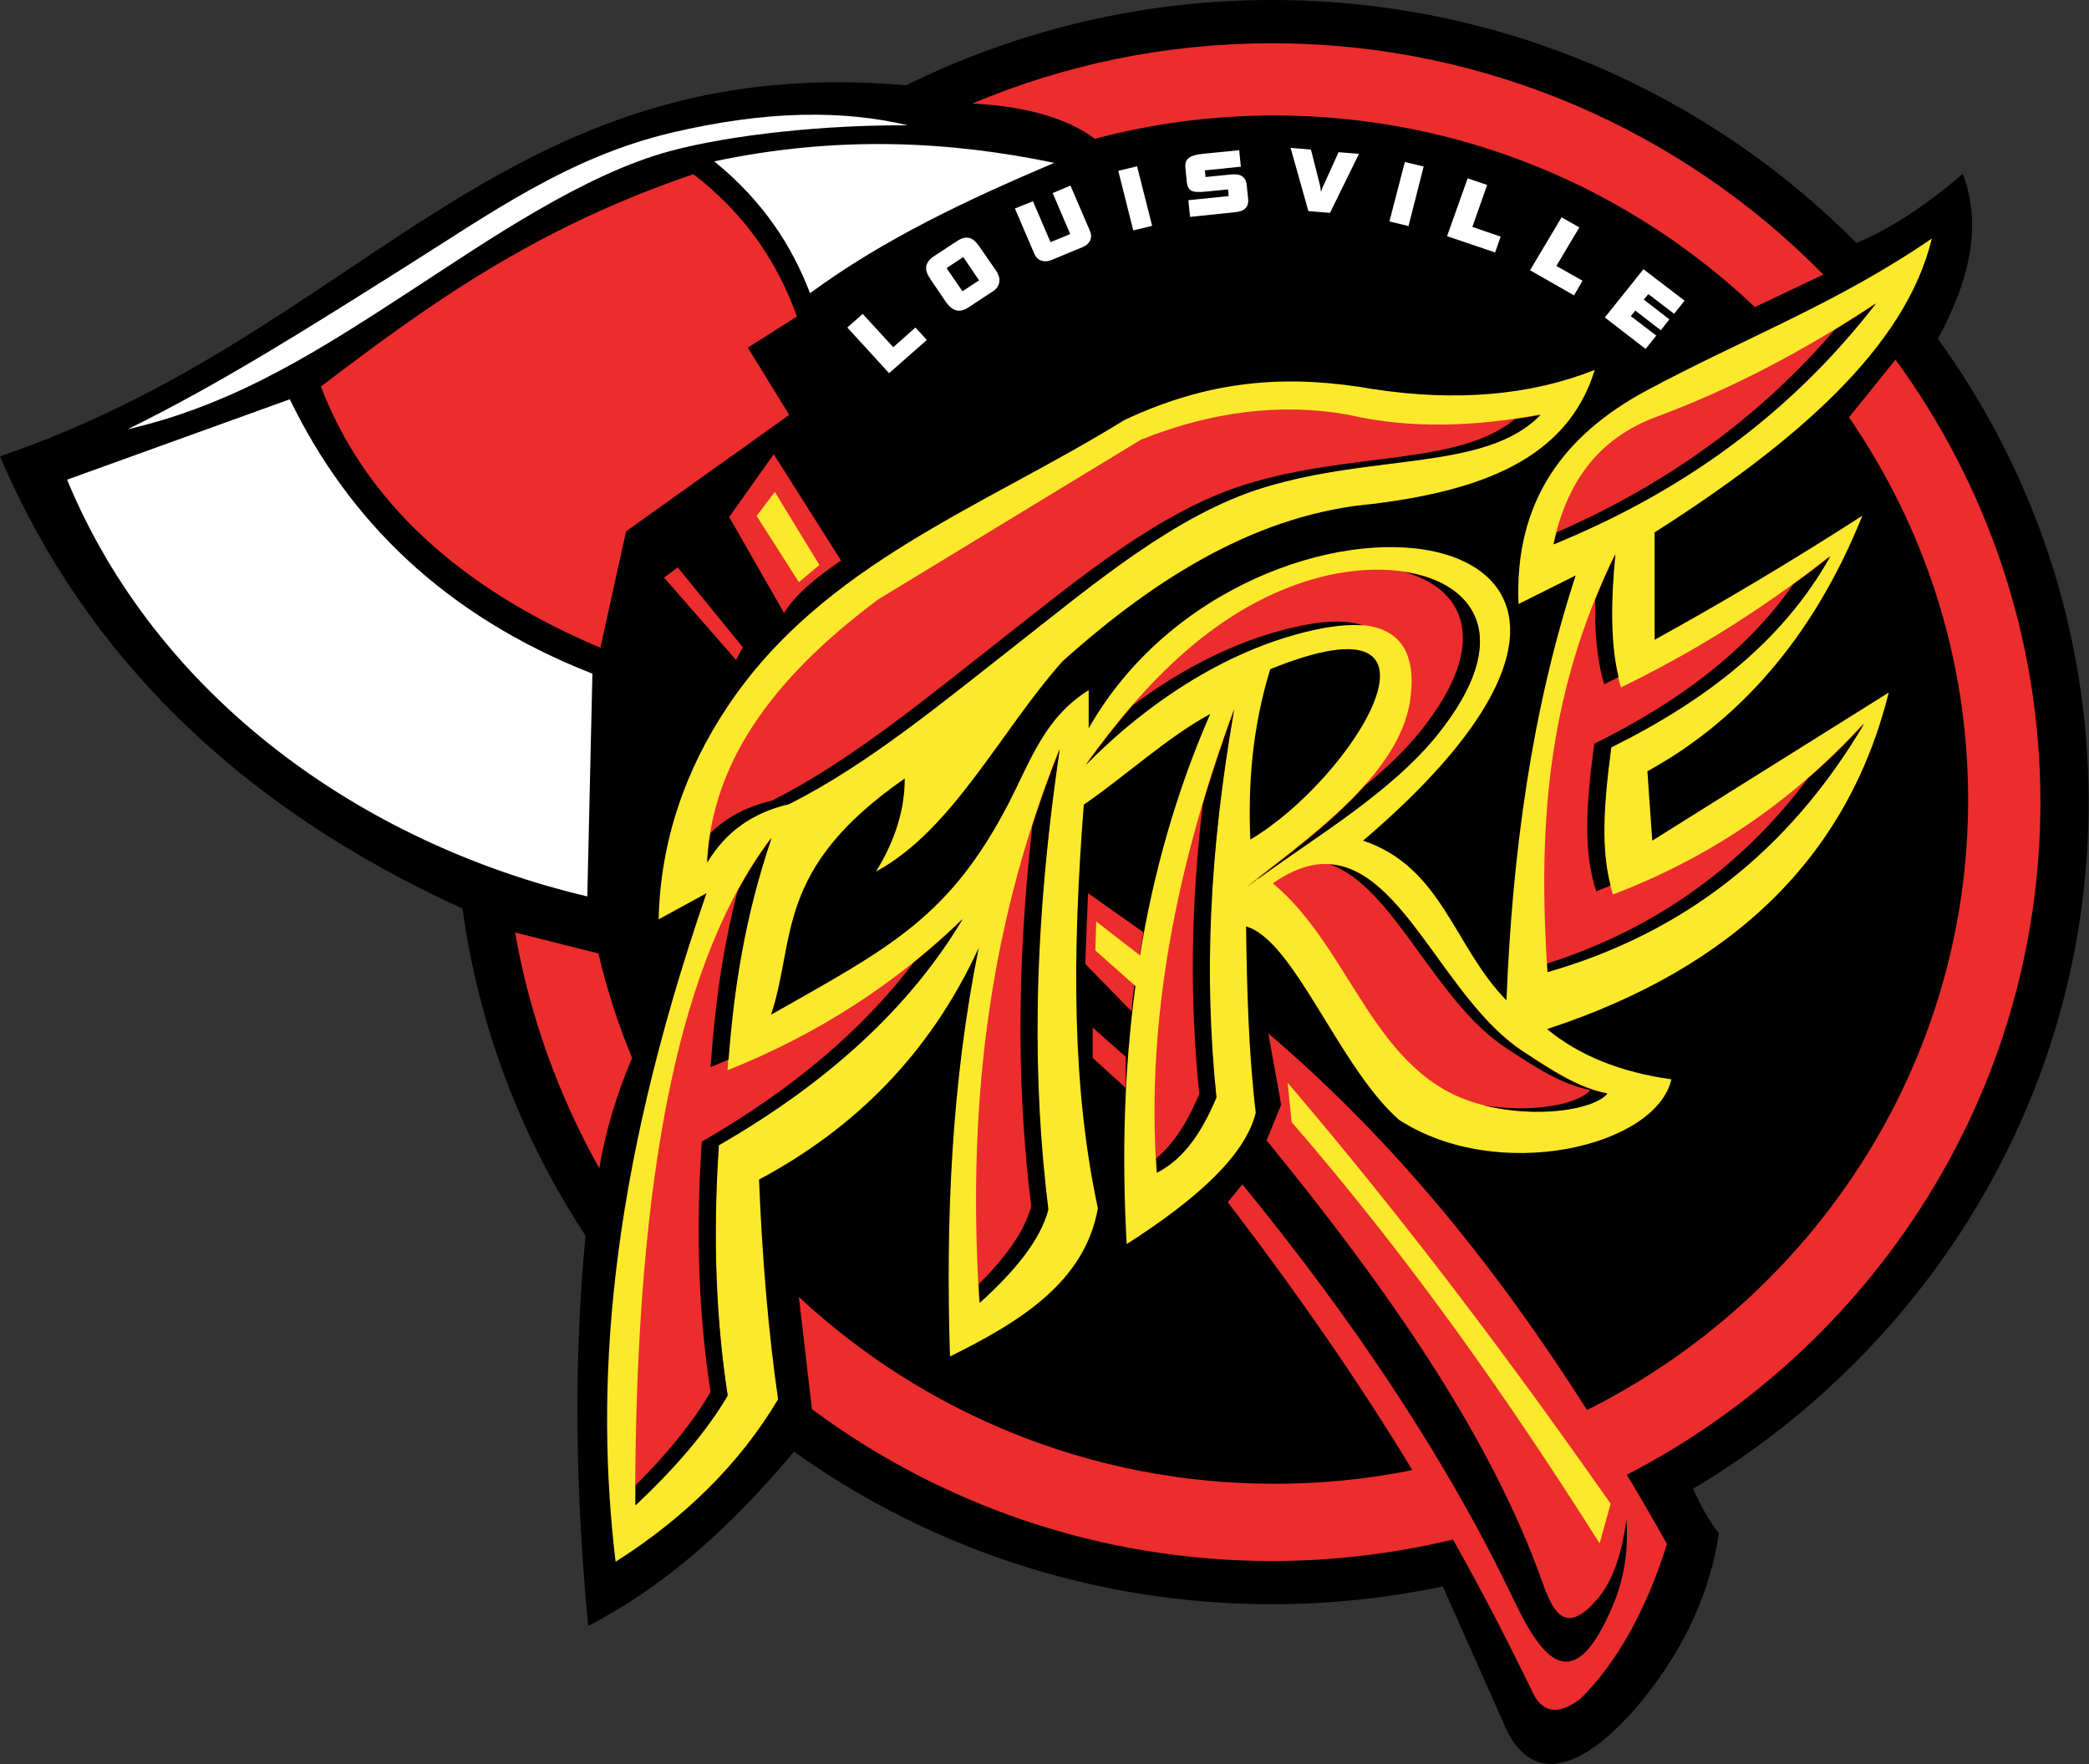 <?xml version="1.0" encoding="UTF-8" standalone="no"?>
<!DOCTYPE svg PUBLIC "-//W3C//DTD SVG 1.1//EN" "http://www.w3.org/Graphics/SVG/1.1/DTD/svg11.dtd">
<svg width="100%" height="100%" viewBox="0 0 7001 5912" version="1.1" xmlns="http://www.w3.org/2000/svg" xmlns:xlink="http://www.w3.org/1999/xlink" xml:space="preserve" xmlns:serif="http://www.serif.com/" style="fill-rule:evenodd;clip-rule:evenodd;stroke-linejoin:round;stroke-miterlimit:1.414;">
    <rect x="0" y="0" width="7001" height="5912" fill="#333333" stroke="none"/>
    <g transform="matrix(1,0,0,1,-88415,-24453.4)">
        <g transform="matrix(118.78,0,0,118.78,0,0)">
            <path d="M780.247,205.871C786.7,205.871 792.548,208.502 796.74,212.728C797.738,212.305 798.742,211.634 799.74,210.774C800.321,212.329 799.868,213.883 799.038,215.432C801.712,219.127 803.29,223.644 803.29,228.508C803.29,236.698 798.809,243.906 792.131,247.874C792.35,248.371 792.591,248.793 792.858,249.137C792.597,250.856 791.86,252.386 790.759,253.764C789.761,255.023 787.742,256.91 786.749,254.411L785.068,250.631C783.506,250.958 781.898,251.133 780.247,251.133C775.215,251.133 770.553,249.537 766.761,246.827C764.987,248.962 763.071,250.662 760.954,251.743C760.608,248.074 760.525,244.408 760.881,240.736C759.085,238.004 757.869,234.87 757.409,231.507C751.119,228.642 746.765,224.383 744.357,218.746C754.663,215.232 758.466,207.28 769.928,208.277C773.038,206.742 776.539,205.871 780.247,205.871Z" style="fill-rule:nonzero;"/>
        </g>
        <g transform="matrix(118.78,0,0,118.78,0,0)">
            <path d="M776.618,232.173L775.058,231.071L774.979,233.067L776.286,234.405C776.328,233.66 776.509,232.941 776.618,232.173Z" style="fill:rgb(235,45,46);fill-rule:nonzero;"/>
        </g>
        <g transform="matrix(118.78,0,0,118.78,0,0)">
            <path d="M789.355,216.309C787.535,217.029 785.448,217.209 783.089,216.847C780.973,216.484 778.735,216.472 776.079,217.725C772.123,220.174 767.575,221.769 764.885,225.811C763.71,227.564 762.99,229.596 762.943,231.81L764.293,231.072C761.469,239.273 761.153,245.104 761.728,249.935C763.706,248.678 765.237,247.154 766.313,245.352C766.04,243.466 765.867,241.404 765.775,239.152C768.43,237.732 770.577,235.651 771.974,232.614C771.199,236.454 771.042,240.302 771.163,244.142C773.164,243.155 774.967,242.031 775.336,239.963C774.606,236.558 774.606,232.874 774.938,228.575C776.124,227.757 777.315,226.657 778.505,226.016C777.544,228.218 776.903,230.498 776.523,232.827L775.289,231.87L775.264,232.687L776.396,233.692C776.076,236.062 776.009,238.494 776.149,240.973C778.072,239.74 779.486,238.5 779.79,237.266C779.584,235.512 779.541,233.764 779.517,232.01C780.872,232.391 782.143,235.984 783.831,237.465C786.63,239.28 791.08,238.222 791.518,236.323C790.078,236.123 788.912,235.651 788.009,234.906C793.289,233.177 796.506,230.013 797.65,225.411L790.978,229.59L790.84,227.631C793.337,226.265 795.49,223.947 796.906,220.421C794.952,221.679 792.998,222.847 791.044,223.922L791.044,220.892C795.019,218.359 798.128,215.679 798.865,212.601C796.185,214.44 793.554,215.42 790.808,216.895C788.492,218.141 787.082,220.009 787.204,222.913L788.817,222.107C787.577,225.905 787.029,229.939 786.864,234.096C785.378,232.583 785.051,230.334 782.818,229.589C793.96,220.093 779.637,218.394 775.076,226.421L775.076,225.344C773.837,226.119 773.45,227.303 772.827,228.519C771.14,231.779 769.44,232.614 766.114,234.501C766.827,232.348 766.199,230.394 769.887,227.836C769.887,228.712 769.615,229.589 769.076,230.461C771.235,229.294 772.578,226.512 774.332,224.535C777.035,222.108 779.909,220.355 783.156,220.082C786.103,219.702 788.575,218.849 789.355,216.309Z" style="fill:rgb(253,233,43);fill-rule:nonzero;"/>
        </g>
        <g transform="matrix(118.78,0,0,118.78,0,0)">
            <path d="M761.268,238.833C760.125,236.794 759.309,234.551 758.892,232.18L761.245,232.773C761.48,233.789 761.802,234.776 762.194,235.719C761.752,236.757 761.443,237.792 761.268,238.833Z" style="fill:rgb(235,45,46);fill-rule:nonzero;"/>
        </g>
        <g transform="matrix(118.78,0,0,118.78,0,0)">
            <path d="M761.299,224.147C757.332,222.472 754.648,220.01 753.413,216.776C756.334,214.561 759.327,212.348 763.923,210.786C765.29,211.834 766.264,213.17 766.845,214.802L765.46,215.68L766.627,217.578L762.024,220.863L761.299,224.147Z" style="fill:rgb(235,45,46);fill-rule:nonzero;"/>
        </g>
        <g transform="matrix(118.78,0,0,118.78,0,0)">
            <path d="M765.127,224.492L765.32,224.135L763.48,221.879L763.096,222.169L765.127,224.492Z" style="fill:rgb(235,45,46);fill-rule:nonzero;"/>
        </g>
        <g transform="matrix(118.78,0,0,118.78,0,0)">
            <path d="M766.19,218.687L764.933,220.458L766.481,223.167C766.784,222.671 767.358,222.18 768.09,221.686L766.19,218.687Z" style="fill:rgb(235,45,46);fill-rule:nonzero;"/>
        </g>
        <g transform="matrix(118.78,0,0,118.78,0,0)">
            <path d="M776.123,236.568L776.123,235.688L775.189,234.864L775.189,235.718L776.123,236.568Z" style="fill:rgb(235,45,46);fill-rule:nonzero;"/>
        </g>
        <g transform="matrix(118.78,0,0,118.78,0,0)">
            <path d="M780.145,235.028L780.507,237.043L780.096,238.046C783.537,242.255 786.435,246.435 787.886,250.535C788.201,251.431 788.572,252.012 789.458,250.952C789.9,250.427 790.13,249.611 790.25,248.752C790.305,249.591 790.19,250.367 789.905,251.074C788.792,253.797 787.916,252.78 787.087,251.045C785.22,247.125 782.617,243.205 779.412,239.287L779.001,239.789C781.027,242.443 782.715,244.886 784.209,247.349C782.951,247.602 781.645,247.735 780.314,247.735C775.131,247.735 770.406,245.728 766.899,242.463L767.268,245.631C770.89,248.317 775.384,249.914 780.247,249.914C782.001,249.914 783.712,249.702 785.356,249.309C786.126,250.676 786.851,252.067 787.56,253.531C787.843,254.202 788.302,254.292 788.951,253.802C789.978,252.781 790.795,251.329 791.394,249.435C791.024,248.776 790.65,248.128 790.261,247.482C797.188,243.896 801.929,236.728 801.929,228.508C801.929,223.852 800.41,219.539 797.841,216.018L796.528,217.646C798.651,220.73 799.89,224.442 799.89,228.435C799.89,235.935 795.506,242.461 789.138,245.654C786.665,241.766 783.792,238.137 780.145,235.028Z" style="fill:rgb(235,45,46);fill-rule:nonzero;"/>
        </g>
        <g transform="matrix(118.78,0,0,118.78,0,0)">
            <path d="M780.247,207.092C786.337,207.092 791.859,209.602 795.804,213.618L793.873,214.536C790.348,211.192 785.57,209.129 780.314,209.129C778.56,209.129 776.861,209.359 775.251,209.788C774.439,209.184 773.266,208.87 771.797,208.792C774.398,207.696 777.247,207.092 780.247,207.092Z" style="fill:rgb(235,45,46);fill-rule:nonzero;"/>
        </g>
        <g transform="matrix(118.78,0,0,118.78,0,0)">
            <path d="M761.074,224.879C756.883,223.233 754.191,220.543 752.535,217.137L746.252,219.405C748.778,225.514 754.53,229.651 760.93,231.163L761.074,224.879Z" style="fill:white;fill-rule:nonzero;"/>
        </g>
        <g transform="matrix(118.78,0,0,118.78,0,0)">
            <path d="M767.214,214.144C766.7,212.795 765.877,211.531 764.511,210.424C768.03,209.679 771.193,209.861 774.103,210.466C771.641,211.513 769.306,212.608 767.214,214.144Z" style="fill:white;fill-rule:nonzero;"/>
        </g>
        <g transform="matrix(118.78,0,0,118.78,0,0)">
            <path d="M769.979,209.408C767.692,209.39 765.024,209.663 763.271,210.132C760.816,210.793 758.106,212.667 756.007,214.035C753.485,215.674 751.066,217.27 747.957,217.984C750.588,216.695 753.115,215.087 755.675,213.477C758.196,211.893 760.391,210.303 763.313,209.614C765.98,208.984 768.157,208.973 769.979,209.408Z" style="fill:white;fill-rule:nonzero;"/>
        </g>
        <g transform="matrix(118.78,0,0,118.78,0,0)">
            <path d="M766.221,219.751L765.708,220.428L766.899,222.296L767.479,221.813L766.221,219.751Z" style="fill:rgb(253,233,43);fill-rule:nonzero;"/>
        </g>
        <g transform="matrix(118.78,0,0,118.78,0,0)">
            <path d="M789.64,214.828L790.729,213.467L791.89,214.355L791.594,214.724L790.867,214.168L790.74,214.325L791.46,214.881L791.219,215.19L790.499,214.634L790.372,214.791L791.091,215.34L790.789,215.716L789.64,214.828Z" style="fill:white;fill-rule:nonzero;"/>
        </g>
        <g transform="matrix(118.78,0,0,118.78,0,0)">
            <path d="M787.529,213.496L788.419,212.003L788.92,212.287L788.273,213.375L789.011,213.793L788.77,214.205L787.529,213.496Z" style="fill:white;fill-rule:nonzero;"/>
        </g>
        <g transform="matrix(118.78,0,0,118.78,0,0)">
            <path d="M785.188,212.535L785.769,210.903L786.319,211.09L785.902,212.274L786.7,212.547L786.544,212.994L785.188,212.535Z" style="fill:white;fill-rule:nonzero;"/>
        </g>
        <g transform="matrix(118.78,0,0,118.78,0,0)">
            <path d="M783.562,212.118L783.997,210.442L784.528,210.57L784.1,212.25L783.562,212.118Z" style="fill:white;fill-rule:nonzero;"/>
        </g>
        <g transform="matrix(118.78,0,0,118.78,0,0)">
            <path d="M781.275,211.827L780.773,210.044L781.348,210.092L781.589,211.048C781.596,211.078 781.609,211.121 781.613,211.157C781.619,211.193 781.624,211.236 781.632,211.285C781.65,211.243 781.661,211.199 781.673,211.163C781.692,211.127 781.703,211.091 781.722,211.06L782.127,210.165L782.702,210.213L781.885,211.877L781.275,211.827Z" style="fill:white;fill-rule:nonzero;"/>
        </g>
        <g transform="matrix(118.78,0,0,118.78,0,0)">
            <path d="M777.936,211.991L777.889,211.519L779.026,211.404L779.008,211.216L778.397,211.276C778.185,211.299 778.046,211.289 777.973,211.252C777.9,211.211 777.859,211.132 777.846,211.017L777.805,210.605C777.792,210.484 777.822,210.393 777.895,210.333C777.973,210.272 778.1,210.23 778.288,210.212L779.323,210.109L779.37,210.575L778.354,210.678L778.373,210.866L779.104,210.793C779.238,210.781 779.339,210.798 779.407,210.846C779.48,210.895 779.521,210.974 779.535,211.089L779.578,211.512C779.583,211.609 779.558,211.687 779.499,211.749C779.437,211.809 779.34,211.845 779.22,211.857L777.936,211.991Z" style="fill:white;fill-rule:nonzero;"/>
        </g>
        <g transform="matrix(118.78,0,0,118.78,0,0)">
            <path d="M776.334,212.372L775.911,210.69L776.442,210.564L776.867,212.244L776.334,212.372Z" style="fill:white;fill-rule:nonzero;"/>
        </g>
        <g transform="matrix(118.78,0,0,118.78,0,0)">
            <path d="M775.106,212.372C775.154,212.476 775.154,212.572 775.119,212.655C775.075,212.741 775.004,212.807 774.889,212.85L774.043,213.201C773.933,213.249 773.831,213.255 773.74,213.224C773.649,213.194 773.581,213.128 773.54,213.025L772.995,211.754L773.503,211.549L774,212.704L774.556,212.475L774.06,211.319L774.562,211.107L775.106,212.372Z" style="fill:white;fill-rule:nonzero;"/>
        </g>
        <g transform="matrix(118.78,0,0,118.78,0,0)">
            <path d="M772.446,213.484C772.536,213.612 772.573,213.727 772.553,213.83C772.541,213.937 772.474,214.03 772.354,214.103L771.677,214.549C771.562,214.628 771.447,214.651 771.343,214.628C771.24,214.604 771.145,214.525 771.053,214.399L770.606,213.74C770.515,213.607 770.478,213.491 770.492,213.389C770.51,213.286 770.576,213.195 770.697,213.109L771.369,212.668C771.489,212.59 771.604,212.561 771.708,212.584C771.804,212.609 771.9,212.692 771.992,212.827L772.446,213.484Z" style="fill:white;fill-rule:nonzero;"/>
        </g>
        <g transform="matrix(118.78,0,0,118.78,0,0)">
            <path d="M769.445,216.4L768.266,215.112L768.701,214.729L769.562,215.667L770.189,215.112L770.51,215.463L769.445,216.4Z" style="fill:white;fill-rule:nonzero;"/>
        </g>
        <g transform="matrix(118.78,0,0,118.78,0,0)">
            <path d="M779.637,229.56C779.572,228.006 779.686,226.422 780.199,224.752C785.872,222.447 782.563,227.824 779.637,229.56Z" style="fill-rule:nonzero;"/>
        </g>
        <g transform="matrix(118.78,0,0,118.78,0,0)">
            <path d="M789.493,249.417L789.803,248.298C787.033,244.343 784.069,240.38 780.689,236.419L780.804,237.531C784.233,241.493 786.984,245.455 789.493,249.417Z" style="fill:rgb(253,233,43);fill-rule:nonzero;"/>
        </g>
        <g transform="matrix(118.78,0,0,118.78,0,0)">
            <path d="M787.819,217.567C786,217.9 784.183,217.99 782.371,217.567C780.495,217.24 778.554,217.476 776.552,218.275L769.143,222.78C765.629,225.393 764.439,227.829 764.305,230.195C764.825,229.335 765.587,228.787 766.609,228.549C768.824,227.443 770.964,225.665 773.214,223.899C775.203,222.345 777.537,220.385 779.976,219.629C783.131,218.65 786.277,219.152 787.819,217.567Z" style="fill:rgb(235,45,46);fill-rule:nonzero;"/>
        </g>
        <g transform="matrix(118.78,0,0,118.78,0,0)">
            <path d="M766.119,229.506C765.314,231.888 765.023,234.012 764.886,236.068C767.426,235.052 769.634,233.63 771.515,231.799C770.045,234.248 767.752,236.376 764.637,238.173C764.455,240.877 764.57,243.192 764.886,245.236C764.281,246.271 763.379,247.299 762.28,248.333C762.284,238.603 763.64,232.785 766.119,229.506Z" style="fill:rgb(235,45,46);fill-rule:nonzero;"/>
        </g>
        <g transform="matrix(118.78,0,0,118.78,0,0)">
            <path d="M771.992,242.619C772.959,241.742 773.697,240.87 773.927,239.994C773.496,236.522 773.449,232.434 774.254,227.002C772.112,232.342 771.672,237.519 771.992,242.619Z" style="fill:rgb(235,45,46);fill-rule:nonzero;"/>
        </g>
        <g transform="matrix(118.78,0,0,118.78,0,0)">
            <path d="M778.675,236.829C778.312,233.364 778.475,229.905 779.176,225.883C777.544,230.31 776.692,234.67 776.993,238.953C777.815,238.523 778.3,237.701 778.675,236.829Z" style="fill:rgb(235,45,46);fill-rule:nonzero;"/>
        </g>
        <g transform="matrix(118.78,0,0,118.78,0,0)">
            <path d="M774.991,227.443C776.649,225.139 778.722,222.931 781.559,222.169C784.729,221.323 787.898,222.877 784.915,226.584C783.506,228.338 781.135,229.663 779.509,230.908C781.118,229.62 783.844,227.781 784.147,225.623C784.366,224.087 783.724,223.185 781.609,223.597C779.099,224.092 776.751,225.653 774.991,227.443Z" style="fill:rgb(235,45,46);fill-rule:nonzero;"/>
        </g>
        <g transform="matrix(118.78,0,0,118.78,0,0)">
            <path d="M780.271,230.794C783.471,228.563 784.632,233.763 787.325,235.53C788.165,236.079 788.903,236.564 789.702,236.714C789.313,237.186 787.663,237.434 786.127,237.029C783.115,236.237 782.504,232.639 780.271,230.794Z" style="fill:rgb(235,45,46);fill-rule:nonzero;"/>
        </g>
        <g transform="matrix(118.78,0,0,118.78,0,0)">
            <path d="M797.285,214.428C795.222,215.797 793.166,216.86 791.109,217.627C789.398,218.251 788.55,219.551 788.188,221.222C792.174,219.594 795.096,217.252 797.285,214.428Z" style="fill:rgb(235,45,46);fill-rule:nonzero;"/>
        </g>
        <g transform="matrix(118.78,0,0,118.78,0,0)">
            <path d="M789.931,221.504C789.785,222.956 789.785,224.263 790.093,225.266C792.059,224.312 794.025,223.113 795.99,221.559C794.652,223.947 792.501,225.61 789.815,226.948C789.573,228.768 789.513,230.038 789.869,231.108C792.439,230.129 794.83,228.605 796.946,226.276C794.804,229.911 791.804,232.203 788.019,233.291C787.776,229.481 787.916,225.617 789.931,221.504Z" style="fill:rgb(235,45,46);fill-rule:nonzero;"/>
        </g>
        <g transform="matrix(118.78,0,0,118.78,0,0)">
            <path d="M787.825,217.579C787.583,217.622 787.346,217.663 787.106,217.694C785.497,219.019 782.503,218.607 779.503,219.539C777.06,220.295 774.731,222.254 772.739,223.809C770.484,225.581 768.349,227.352 766.13,228.465C765.441,228.623 764.866,228.925 764.406,229.373C764.357,229.651 764.329,229.929 764.316,230.208C764.829,229.344 765.597,228.799 766.614,228.564C768.834,227.456 770.968,225.677 773.224,223.911C775.213,222.352 777.542,220.392 779.987,219.637C783.138,218.663 786.289,219.164 787.825,217.579Z" style="fill-rule:nonzero;"/>
        </g>
        <g transform="matrix(118.78,0,0,118.78,0,0)">
            <path d="M770.141,233.025C770.62,232.639 771.079,232.233 771.521,231.804C770.057,234.259 767.764,236.388 764.643,238.185C764.461,240.889 764.577,243.198 764.892,245.248C764.288,246.276 763.391,247.311 762.292,248.344C762.292,248.151 762.292,247.963 762.292,247.777C763.173,246.9 763.893,246.023 764.407,245.146C764.093,243.102 763.978,240.784 764.16,238.082C766.705,236.619 768.696,234.932 770.141,233.025Z" style="fill-rule:nonzero;"/>
        </g>
        <g transform="matrix(118.78,0,0,118.78,0,0)">
            <path d="M766.131,229.513C765.362,231.78 765.067,233.806 764.916,235.765C764.747,235.838 764.576,235.911 764.407,235.978C764.521,234.393 764.715,232.766 765.169,231.018C765.465,230.467 765.787,229.966 766.131,229.513Z" style="fill-rule:nonzero;"/>
        </g>
        <g transform="matrix(118.78,0,0,118.78,0,0)">
            <path d="M772.004,242.63C772.973,241.753 773.709,240.877 773.94,239.999C773.511,236.527 773.461,232.445 774.26,227.008C773.97,227.734 773.716,228.453 773.486,229.173C773.003,233.503 773.088,236.927 773.455,239.902C773.263,240.632 772.712,241.367 771.975,242.103C771.979,242.28 771.992,242.455 772.004,242.63Z" style="fill-rule:nonzero;"/>
        </g>
        <g transform="matrix(118.78,0,0,118.78,0,0)">
            <path d="M778.682,236.836C778.324,233.376 778.482,229.911 779.182,225.89C778.858,226.785 778.554,227.679 778.295,228.569C777.955,231.46 777.926,234.097 778.197,236.74C777.899,237.435 777.532,238.1 776.981,238.554C776.987,238.693 776.993,238.825 777.004,238.959C777.827,238.536 778.312,237.713 778.682,236.836Z" style="fill-rule:nonzero;"/>
        </g>
        <g transform="matrix(118.78,0,0,118.78,0,0)">
            <path d="M783.967,222.006C785.981,222.302 787.118,223.863 784.923,226.597C783.622,228.218 781.5,229.469 779.903,230.637C779.865,230.661 779.83,230.679 779.793,230.703C779.793,230.71 779.801,230.71 779.801,230.71C779.702,230.783 779.613,230.849 779.521,230.92C780.483,230.148 781.856,229.173 782.861,228.048C783.447,227.57 783.992,227.057 784.439,226.5C786.453,223.989 785.666,222.465 783.967,222.006Z" style="fill-rule:nonzero;"/>
        </g>
        <g transform="matrix(118.78,0,0,118.78,0,0)">
            <path d="M774.997,227.455C775.409,226.881 775.851,226.312 776.314,225.775C777.755,224.697 779.406,223.851 781.135,223.512C781.861,223.367 782.411,223.379 782.817,223.517C782.485,223.488 782.091,223.517 781.62,223.608C779.104,224.104 776.758,225.666 774.997,227.455Z" style="fill-rule:nonzero;"/>
        </g>
        <g transform="matrix(118.78,0,0,118.78,0,0)">
            <path d="M781.886,230.262C783.974,230.401 785.147,234.109 787.336,235.541C788.17,236.093 788.914,236.577 789.713,236.728C789.326,237.187 787.723,237.436 786.205,237.054C787.565,237.278 788.884,237.043 789.228,236.625C788.43,236.473 787.685,235.99 786.851,235.438C784.837,234.121 783.682,230.884 781.886,230.262Z" style="fill-rule:nonzero;"/>
        </g>
        <g transform="matrix(118.78,0,0,118.78,0,0)">
            <path d="M797.291,214.434C796.904,214.694 796.51,214.942 796.117,215.184C794.128,217.501 791.581,219.449 788.278,220.893C788.249,221.002 788.217,221.117 788.195,221.231C792.18,219.605 795.101,217.266 797.291,214.434Z" style="fill-rule:nonzero;"/>
        </g>
        <g transform="matrix(118.78,0,0,118.78,0,0)">
            <path d="M795.373,227.83C795.919,227.36 796.444,226.845 796.959,226.288C794.817,229.918 791.817,232.21 788.025,233.299C788.019,233.219 788.019,233.14 788.013,233.056C790.982,232.107 793.45,230.394 795.373,227.83Z" style="fill-rule:nonzero;"/>
        </g>
        <g transform="matrix(118.78,0,0,118.78,0,0)">
            <path d="M794.956,222.358C795.308,222.108 795.651,221.843 796.002,221.571C794.665,223.954 792.513,225.624 789.822,226.959C789.598,228.636 789.537,229.844 789.802,230.855C789.67,230.909 789.53,230.964 789.398,231.018C789.04,229.947 789.095,228.677 789.342,226.856C791.678,225.696 793.613,224.28 794.956,222.358Z" style="fill-rule:nonzero;"/>
        </g>
        <g transform="matrix(118.78,0,0,118.78,0,0)">
            <path d="M789.937,221.511C789.81,222.823 789.797,224.021 790.027,224.975C789.889,225.042 789.755,225.11 789.623,225.176C789.417,224.504 789.35,223.694 789.369,222.793C789.537,222.37 789.724,221.94 789.937,221.511Z" style="fill-rule:nonzero;"/>
        </g>
        <g transform="matrix(118.78,0,0,118.78,0,0)">
            <path d="M771.515,214.089L771.984,213.781L771.537,213.123L771.066,213.436L771.515,214.089Z" style="fill-rule:nonzero;"/>
        </g>
    </g>
</svg>

